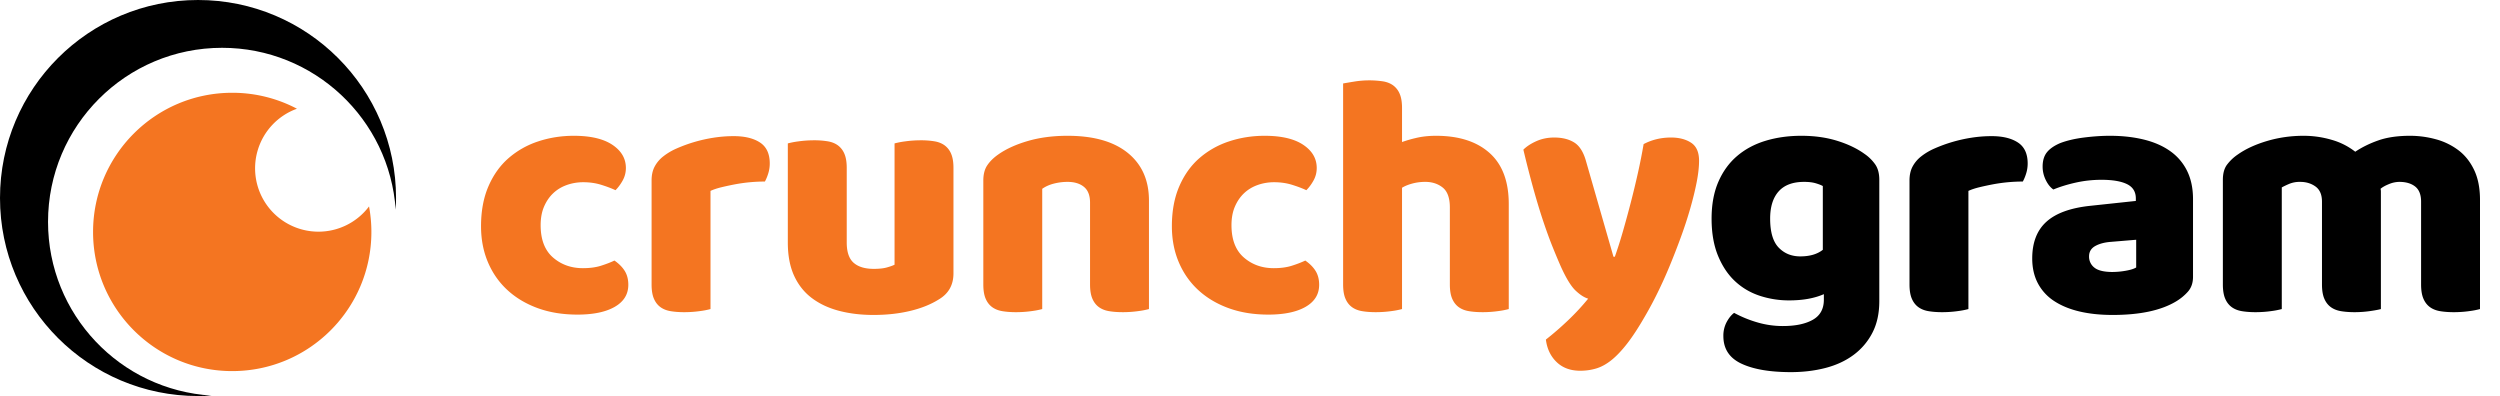 <svg width="202" height="32" xmlns="http://www.w3.org/2000/svg"><g fill="none" fill-rule="evenodd"><path d="M16 0C7.163 0 0 7.163 0 16s7.163 16 16 16c.366 0 .728-.013 1.087-.037C9.72 31.52 3.881 25.406 3.881 17.926c0-7.767 6.296-14.063 14.063-14.063 7.436 0 13.523 5.771 14.028 13.078.018-.311.028-.625.028-.941 0-8.837-7.163-16-16-16" fill="#000"/><path d="M25.73 18.719a5.119 5.119 0 0 1-1.737-9.934 11.186 11.186 0 0 0-5.23-1.289c-6.21 0-11.243 5.034-11.243 11.244s5.034 11.244 11.244 11.244S30.008 24.95 30.008 18.74c0-.704-.066-1.393-.19-2.061a5.11 5.11 0 0 1-4.088 2.04" fill="#F47521"/><g fill-rule="nonzero"><path d="M46.652 25.42c1.288 0 2.296-.21 3.024-.63.728-.42 1.092-1.013 1.092-1.778 0-.43-.093-.798-.28-1.106-.187-.308-.467-.593-.84-.854-.317.15-.681.29-1.092.42-.41.13-.896.196-1.456.196-.952 0-1.76-.29-2.422-.868-.663-.579-.994-1.447-.994-2.604 0-.579.093-1.083.28-1.512.187-.43.434-.789.742-1.078.308-.29.672-.509 1.092-.658a3.94 3.94 0 0 1 1.33-.224c.523 0 1.008.07 1.456.21.448.14.83.285 1.148.434.224-.224.42-.49.588-.798.168-.308.252-.64.252-.994 0-.765-.364-1.39-1.092-1.876-.728-.485-1.764-.728-3.108-.728-1.008 0-1.965.15-2.87.448a6.942 6.942 0 0 0-2.394 1.344c-.69.597-1.237 1.358-1.638 2.282-.401.924-.602 2.002-.602 3.234 0 1.064.187 2.035.56 2.912.373.877.9 1.629 1.582 2.254.681.625 1.498 1.11 2.45 1.456.952.345 2.016.518 3.192.518Zm8.628-.196c.43 0 .845-.028 1.246-.084a6.49 6.49 0 0 0 .882-.168v-9.548c.243-.112.537-.21.882-.294.345-.084.714-.163 1.106-.238a13.299 13.299 0 0 1 2.408-.224c.112-.205.205-.434.28-.686.075-.252.112-.509.112-.77 0-.784-.261-1.349-.784-1.694S60.18 11 59.284 11c-.541 0-1.083.042-1.624.126a11.979 11.979 0 0 0-2.982.868 4.948 4.948 0 0 0-1.106.658 2.598 2.598 0 0 0-.686.826c-.159.308-.238.677-.238 1.106v8.4c0 .467.06.845.182 1.134.121.29.294.518.518.686.224.168.5.28.826.336.327.056.695.084 1.106.084Zm15.292.224c1.064 0 2.049-.107 2.954-.322.905-.215 1.685-.527 2.338-.938.784-.467 1.176-1.167 1.176-2.1v-8.512c0-.467-.06-.845-.182-1.134a1.616 1.616 0 0 0-.518-.686c-.224-.168-.5-.28-.826-.336a6.586 6.586 0 0 0-1.106-.084c-.43 0-.845.028-1.246.084a6.49 6.49 0 0 0-.882.168v9.8c-.15.075-.36.15-.63.224-.27.075-.62.112-1.05.112-.71 0-1.25-.163-1.624-.49-.373-.327-.56-.873-.56-1.638v-6.02c0-.467-.06-.845-.182-1.134a1.616 1.616 0 0 0-.518-.686c-.224-.168-.5-.28-.826-.336a6.586 6.586 0 0 0-1.106-.084c-.43 0-.845.028-1.246.084a6.49 6.49 0 0 0-.882.168v8.008c0 1.045.168 1.937.504 2.674.336.737.812 1.34 1.428 1.806.616.467 1.349.812 2.198 1.036.85.224 1.778.336 2.786.336Zm20.136-.224c.43 0 .845-.028 1.246-.084a6.49 6.49 0 0 0 .882-.168v-8.764c0-1.643-.57-2.926-1.708-3.85-1.139-.924-2.763-1.386-4.872-1.386-1.176 0-2.245.14-3.206.42-.961.28-1.76.644-2.394 1.092-.373.261-.667.55-.882.868-.215.317-.322.728-.322 1.232v8.4c0 .467.06.845.182 1.134.121.29.294.518.518.686.224.168.5.28.826.336.327.056.695.084 1.106.084.43 0 .845-.028 1.246-.084a6.49 6.49 0 0 0 .882-.168v-9.716c.261-.187.574-.327.938-.42.364-.093.733-.14 1.106-.14.56 0 1.003.135 1.33.406.327.27.49.695.49 1.274v6.608c0 .467.06.845.182 1.134.121.29.294.518.518.686.224.168.5.28.826.336.327.056.695.084 1.106.084Zm11.764.196c1.288 0 2.296-.21 3.024-.63.728-.42 1.092-1.013 1.092-1.778 0-.43-.093-.798-.28-1.106-.187-.308-.467-.593-.84-.854-.317.15-.681.29-1.092.42-.41.13-.896.196-1.456.196-.952 0-1.76-.29-2.422-.868-.663-.579-.994-1.447-.994-2.604 0-.579.093-1.083.28-1.512.187-.43.434-.789.742-1.078.308-.29.672-.509 1.092-.658a3.94 3.94 0 0 1 1.33-.224c.523 0 1.008.07 1.456.21.448.14.83.285 1.148.434.224-.224.42-.49.588-.798.168-.308.252-.64.252-.994 0-.765-.364-1.39-1.092-1.876-.728-.485-1.764-.728-3.108-.728-1.008 0-1.965.15-2.87.448a6.942 6.942 0 0 0-2.394 1.344c-.69.597-1.237 1.358-1.638 2.282-.401.924-.602 2.002-.602 3.234 0 1.064.187 2.035.56 2.912.373.877.9 1.629 1.582 2.254.681.625 1.498 1.11 2.45 1.456.952.345 2.016.518 3.192.518Zm17.308-.196c.43 0 .845-.028 1.246-.084a6.49 6.49 0 0 0 .882-.168v-8.484c0-1.83-.518-3.206-1.554-4.13-1.036-.924-2.478-1.386-4.326-1.386-.597 0-1.143.06-1.638.182a9.894 9.894 0 0 0-1.106.322V8.732c0-.467-.06-.845-.182-1.134a1.616 1.616 0 0 0-.518-.686c-.224-.168-.5-.28-.826-.336a7.568 7.568 0 0 0-2.324.014 54.27 54.27 0 0 0-.91.154v16.24c0 .467.06.845.182 1.134.121.29.294.518.518.686.224.168.5.28.826.336.327.056.695.084 1.106.084.43 0 .845-.028 1.246-.084a6.49 6.49 0 0 0 .882-.168v-9.8c.205-.13.476-.243.812-.336.336-.093.69-.14 1.064-.14.56 0 1.031.154 1.414.462.383.308.574.845.574 1.61v6.216c0 .467.06.845.182 1.134.121.29.294.518.518.686.224.168.5.28.826.336.327.056.695.084 1.106.084Zm7.9 4.732c.448 0 .877-.06 1.288-.182.41-.121.821-.345 1.232-.672.41-.327.84-.78 1.288-1.358.448-.579.933-1.325 1.456-2.24a29.05 29.05 0 0 0 .98-1.834c.336-.681.663-1.405.98-2.17.317-.765.62-1.545.91-2.338.29-.793.541-1.563.756-2.31.215-.747.387-1.451.518-2.114.13-.663.196-1.246.196-1.75 0-.69-.215-1.176-.644-1.456-.43-.28-.97-.42-1.624-.42-.803 0-1.54.177-2.212.532-.13.765-.285 1.545-.462 2.338a73.406 73.406 0 0 1-.574 2.38 89.777 89.777 0 0 1-.63 2.31 36.773 36.773 0 0 1-.658 2.072h-.112l-2.212-7.7c-.205-.747-.523-1.255-.952-1.526-.43-.27-.97-.406-1.624-.406-.523 0-1.003.098-1.442.294-.439.196-.789.425-1.05.686a86.61 86.61 0 0 0 .854 3.318c.27.961.532 1.815.784 2.562.252.747.495 1.41.728 1.988.233.579.453 1.101.658 1.568.43.952.826 1.6 1.19 1.946.364.345.705.565 1.022.658a18.798 18.798 0 0 1-1.624 1.75 24.182 24.182 0 0 1-1.792 1.554c.093.747.383 1.353.868 1.82.485.467 1.12.7 1.904.7Z" fill="#F47521"/><path d="M144.708 30.068c.99 0 1.918-.112 2.786-.336.868-.224 1.624-.574 2.268-1.05a5.15 5.15 0 0 0 1.526-1.792c.373-.719.56-1.573.56-2.562v-9.8c0-.504-.107-.915-.322-1.232a3.398 3.398 0 0 0-.882-.868c-.597-.43-1.33-.78-2.198-1.05-.868-.27-1.834-.406-2.898-.406-1.045 0-2.011.135-2.898.406-.887.27-1.652.681-2.296 1.232-.644.55-1.148 1.246-1.512 2.086-.364.84-.546 1.83-.546 2.968 0 1.157.173 2.156.518 2.996.345.84.803 1.526 1.372 2.058.57.532 1.232.924 1.988 1.176a7.52 7.52 0 0 0 2.394.378c1.101 0 2.035-.168 2.8-.504v.448c0 .747-.299 1.288-.896 1.624-.597.336-1.4.504-2.408.504a7.286 7.286 0 0 1-2.114-.308 9.408 9.408 0 0 1-1.834-.756c-.224.168-.425.415-.602.742a2.34 2.34 0 0 0-.266 1.134c0 1.027.485 1.769 1.456 2.226.97.457 2.305.686 4.004.686Zm.756-9.352c-.71 0-1.293-.238-1.75-.714-.457-.476-.686-1.255-.686-2.338 0-.952.229-1.685.686-2.198.457-.513 1.143-.77 2.058-.77.373 0 .686.037.938.112.252.075.443.15.574.224v5.152c-.448.355-1.055.532-1.82.532Zm11.456 4.508c.43 0 .845-.028 1.246-.084a6.49 6.49 0 0 0 .882-.168v-9.548c.243-.112.537-.21.882-.294.345-.084.714-.163 1.106-.238a13.299 13.299 0 0 1 2.408-.224c.112-.205.205-.434.28-.686.075-.252.112-.509.112-.77 0-.784-.261-1.349-.784-1.694S161.82 11 160.924 11c-.541 0-1.083.042-1.624.126a11.979 11.979 0 0 0-2.982.868 4.948 4.948 0 0 0-1.106.658 2.598 2.598 0 0 0-.686.826c-.159.308-.238.677-.238 1.106v8.4c0 .467.06.845.182 1.134.121.29.294.518.518.686.224.168.5.28.826.336.327.056.695.084 1.106.084Zm13.78.224c2.203 0 3.91-.364 5.124-1.092.373-.224.695-.49.966-.798.27-.308.406-.705.406-1.19v-6.272c0-.877-.159-1.638-.476-2.282a4.233 4.233 0 0 0-1.358-1.596c-.588-.42-1.297-.733-2.128-.938-.83-.205-1.75-.308-2.758-.308-.653 0-1.349.047-2.086.14-.737.093-1.377.243-1.918.448-.485.205-.845.453-1.078.742-.233.29-.35.677-.35 1.162 0 .373.084.733.252 1.078.168.345.373.602.616.77.541-.224 1.148-.41 1.82-.56a9.523 9.523 0 0 1 2.072-.224c.896 0 1.582.117 2.058.35.476.233.714.62.714 1.162v.196l-3.668.392c-1.605.168-2.79.597-3.556 1.288-.765.69-1.148 1.68-1.148 2.968 0 .765.154 1.437.462 2.016a3.856 3.856 0 0 0 1.316 1.428c.57.373 1.25.653 2.044.84.793.187 1.685.28 2.674.28Zm0-3.472c-.69 0-1.18-.117-1.47-.35a1.114 1.114 0 0 1-.434-.91c0-.373.168-.653.504-.84.336-.187.765-.299 1.288-.336l2.016-.168v2.24c-.187.112-.471.2-.854.266a6.28 6.28 0 0 1-1.05.098Zm27.556 3.248c.43 0 .845-.028 1.246-.084a6.49 6.49 0 0 0 .882-.168v-8.82c0-.952-.159-1.76-.476-2.422-.317-.663-.742-1.195-1.274-1.596a5.326 5.326 0 0 0-1.82-.882 7.86 7.86 0 0 0-2.086-.28c-.99 0-1.834.121-2.534.364-.7.243-1.33.55-1.89.924a5.541 5.541 0 0 0-1.918-.966 8.024 8.024 0 0 0-2.254-.322c-1.027 0-2.011.14-2.954.42-.943.28-1.731.644-2.366 1.092a3.639 3.639 0 0 0-.882.84c-.215.299-.322.7-.322 1.204v8.456c0 .467.06.845.182 1.134.121.29.294.518.518.686.224.168.5.28.826.336.327.056.695.084 1.106.084.43 0 .845-.028 1.246-.084a6.49 6.49 0 0 0 .882-.168v-9.828c.168-.093.373-.191.616-.294a2.22 2.22 0 0 1 .868-.154c.485 0 .9.126 1.246.378.345.252.518.658.518 1.218v6.692c0 .467.06.845.182 1.134.121.29.294.518.518.686.224.168.5.28.826.336.327.056.695.084 1.106.084.41 0 .817-.028 1.218-.084.401-.056.705-.112.91-.168v-9.506a.868.868 0 0 0-.028-.21c.15-.13.373-.257.672-.378a2.24 2.24 0 0 1 .84-.182c.541 0 .97.126 1.288.378.317.252.476.658.476 1.218v6.692c0 .467.06.845.182 1.134.121.29.294.518.518.686.224.168.5.28.826.336.327.056.695.084 1.106.084Z" fill="#000"/></g></g></svg>